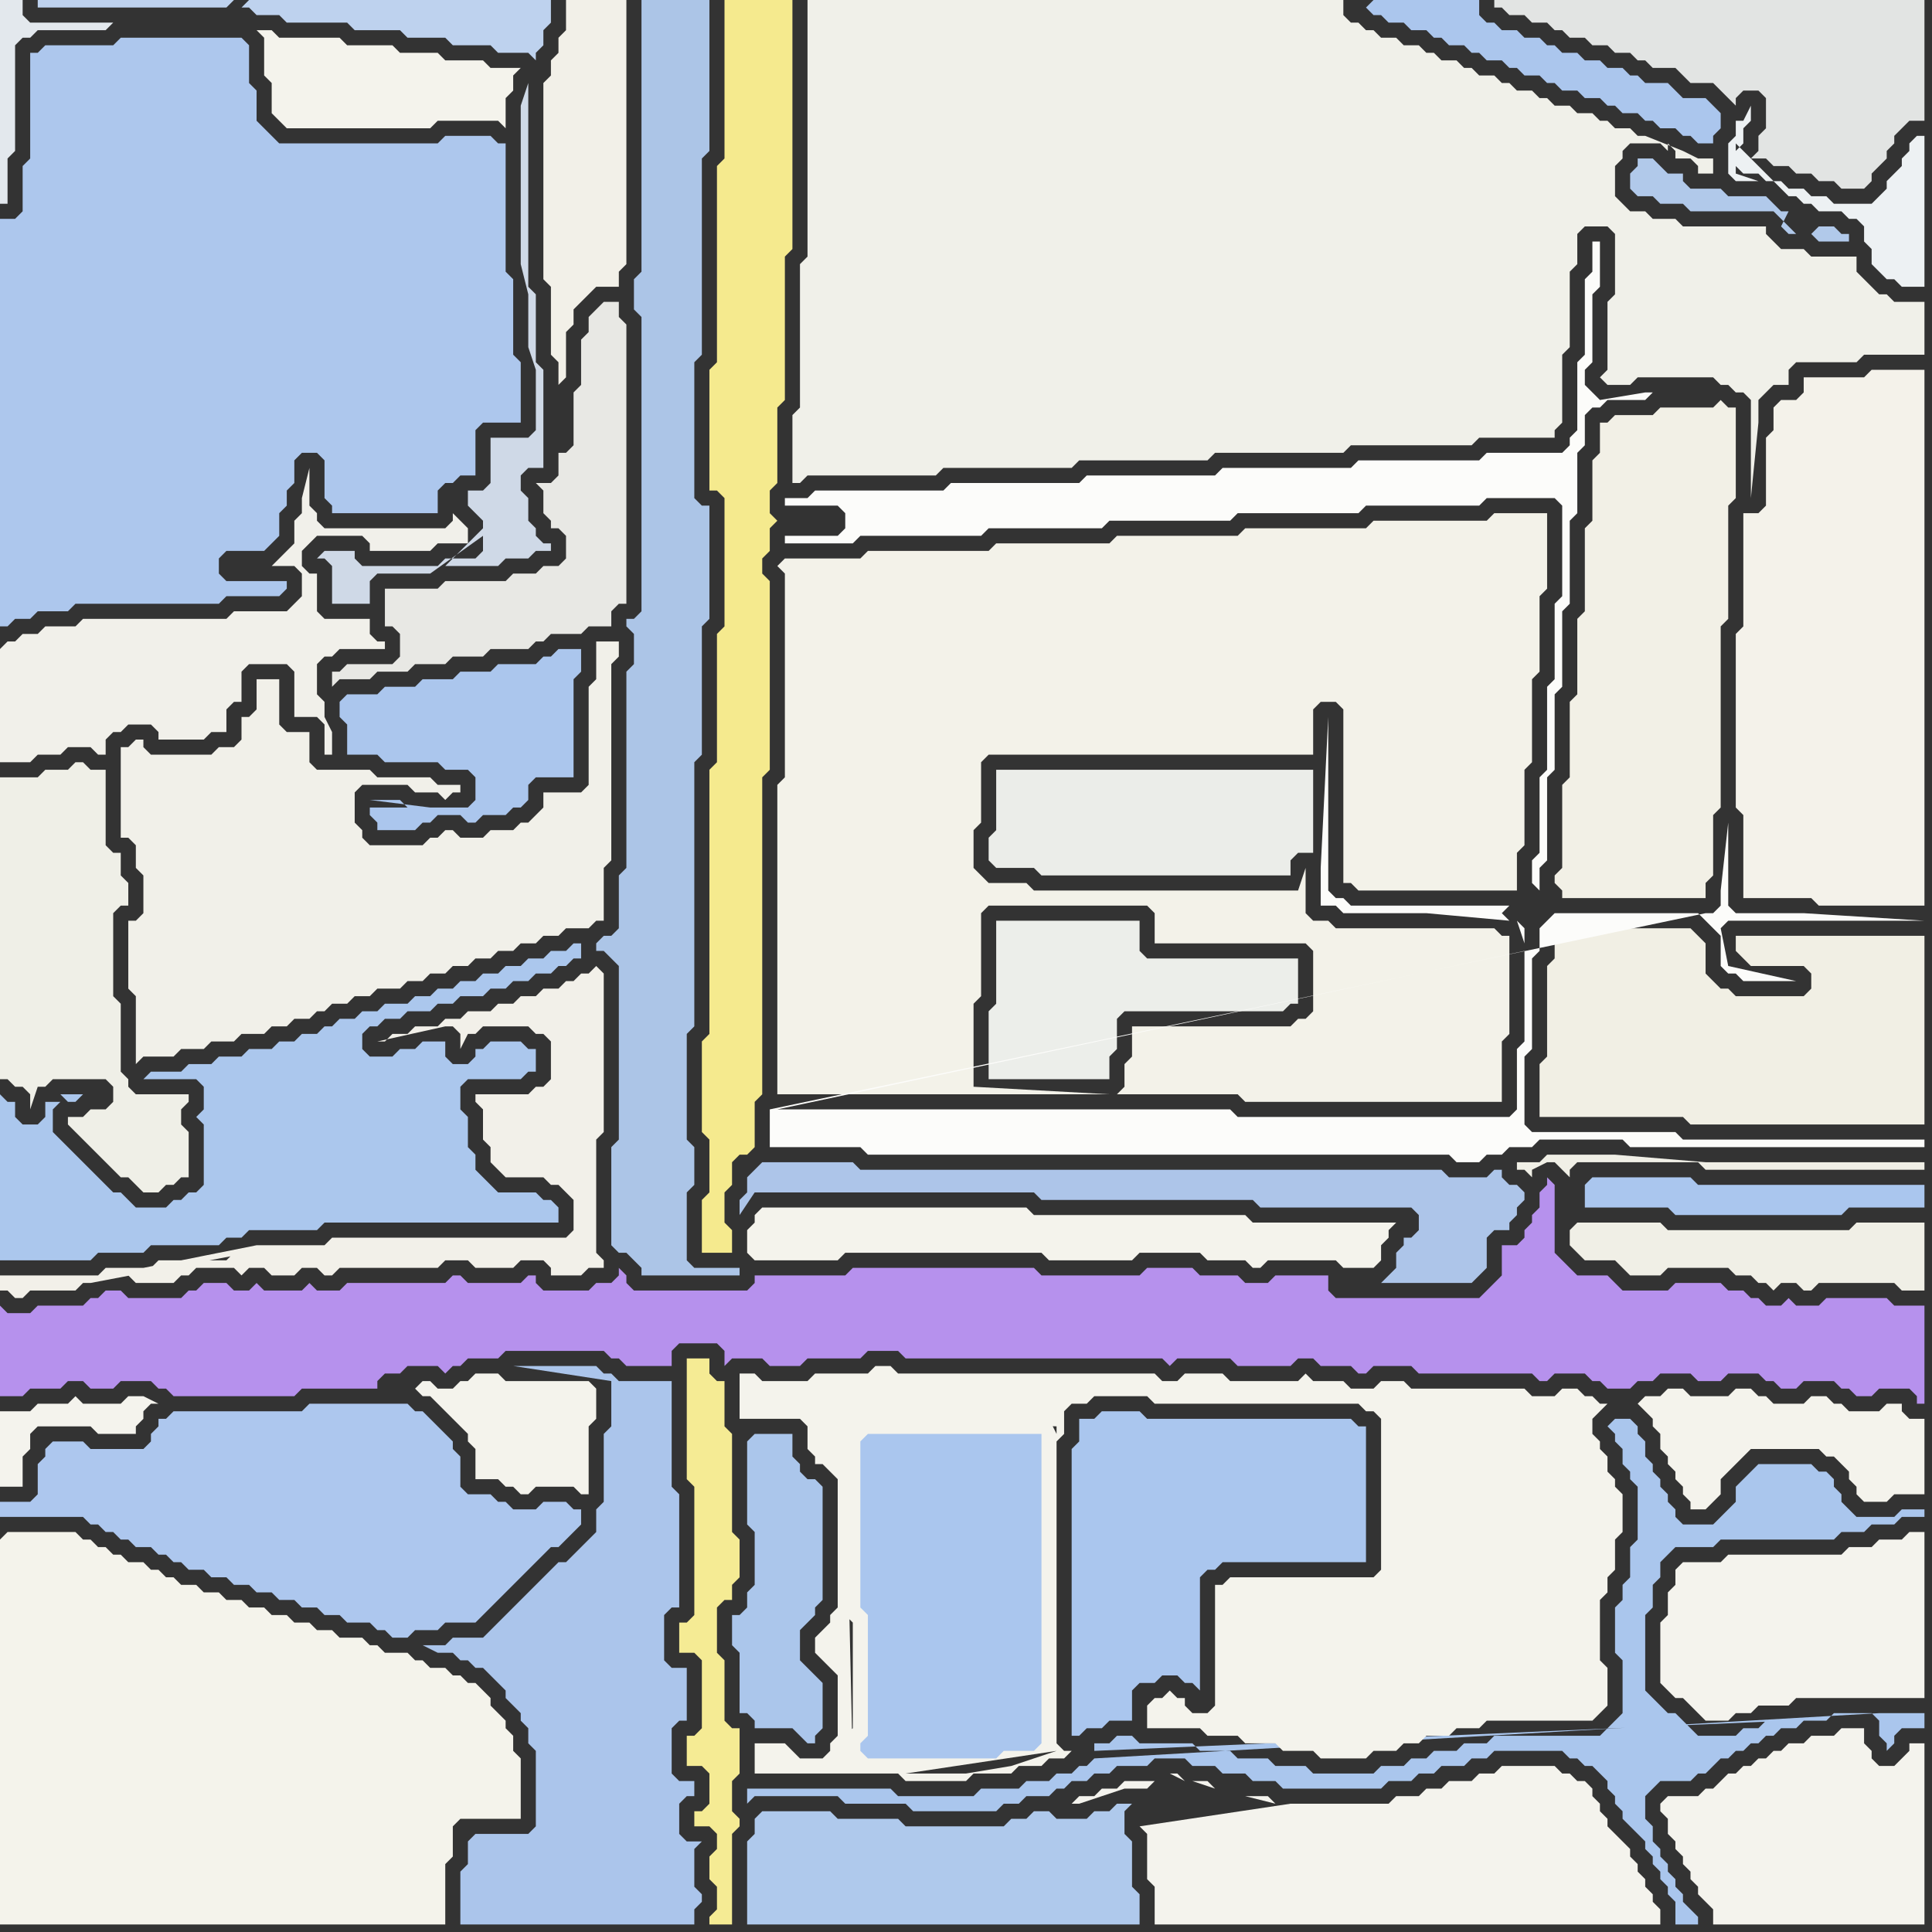 <svg width="256" height="256" xmlns="http://www.w3.org/2000/svg"><rect width="100%" height="100%" fill="#333333" stroke="none"/><script> 
var tempColor;
function hoverPath(evt){
obj = evt.target;
tempColor = obj.getAttribute("fill");
obj.setAttribute("fill","red");
//alert(tempColor);
//obj.setAttribute("stroke","red");}
function recoverPath(evt){
obj = evt.target;
obj.setAttribute("fill", tempColor);
//obj.setAttribute("stroke", tempColor);
}</script><path onmouseover="hoverPath(evt)" onmouseout="recoverPath(evt)" fill="rgb(182,145,237)" d="M  0,176l 0,9 3,0 1,-1 4,0 1,-1 2,0 1,1 3,0 1,-1 4,0 1,1 1,0 1,1 16,0 1,-1 10,0 0,-1 1,-1 2,0 1,-1 4,0 1,1 1,-1 1,0 1,-1 4,0 1,-1 13,0 1,1 1,0 1,1 6,0 0,-2 1,-1 5,0 1,1 0,2 1,-1 4,0 1,1 4,0 1,-1 7,0 1,-1 4,0 1,1 34,0 1,1 1,-1 7,0 1,1 7,0 1,-1 2,0 1,1 4,0 1,1 1,0 1,-1 5,0 1,1 15,0 1,1 1,0 1,-1 4,0 1,1 1,0 1,1 3,0 1,-1 2,0 1,-1 4,0 1,1 3,0 1,-1 4,0 1,1 1,0 1,1 2,0 1,-1 4,0 1,1 1,0 1,1 2,0 1,-1 4,0 1,1 0,1 1,0 0,-13 -4,0 -1,-1 -8,0 -1,1 -3,0 -1,-1 -1,1 -2,0 -1,-1 -1,0 -1,-1 -2,0 -1,-1 -6,0 -1,1 -6,0 -1,-1 -1,-1 -4,0 -1,-1 -1,-1 -1,-1 0,-9 -1,-1 0,1 -1,1 0,2 -1,1 0,1 -1,1 0,1 -1,1 -2,0 0,4 -2,2 -1,1 -19,0 -1,-1 0,-2 -7,0 -1,1 -3,0 -1,-1 -5,0 -1,-1 -6,0 -1,1 -13,0 -1,-1 -24,0 -1,1 -12,0 0,1 -1,1 -15,0 -1,-1 0,-1 -1,-1 0,1 -1,1 -2,0 -1,1 -6,0 -1,-1 0,-1 -1,0 -1,1 -7,0 -1,-1 -1,0 -1,1 -13,0 -1,1 -3,0 -1,-1 -1,1 -5,0 -1,-1 -1,1 -2,0 -1,-1 -3,0 -1,1 -1,0 -1,1 -7,0 -1,-1 -2,0 -1,1 -1,0 -1,1 -6,0 -1,1 -3,0 -1,-1Z"/>
<path onmouseover="hoverPath(evt)" onmouseout="recoverPath(evt)" fill="rgb(244,243,235)" d="M  0,204l 0,51 59,0 0,-8 1,-1 0,-4 1,-1 8,0 0,-8 -1,-1 0,-2 -1,-1 0,-1 -1,-1 -1,-1 0,-1 -1,-1 -1,-1 -1,0 -1,-1 -1,0 -1,-1 -2,0 -1,-1 -1,0 -1,-1 -3,0 -1,-1 -1,0 -1,-1 -3,0 -1,-1 -2,0 -1,-1 -2,0 -1,-1 -2,0 -1,-1 -2,0 -1,-1 -2,0 -1,-1 -2,0 -1,-1 -2,0 -1,-1 -1,0 -1,-1 -1,0 -1,-1 -2,0 -1,-1 -1,0 -1,-1 -1,0 -1,-1 -1,0 -1,-1 -9,0 -1,1Z"/>
<path onmouseover="hoverPath(evt)" onmouseout="recoverPath(evt)" fill="rgb(173,199,238)" d="M  6,192l 0,1 -1,1 0,4 -1,1 -4,0 0,2 11,0 1,1 1,0 1,1 1,0 1,1 1,0 1,1 2,0 1,1 1,0 1,1 1,0 1,1 2,0 1,1 2,0 1,1 2,0 1,1 2,0 1,1 2,0 1,1 2,0 1,1 2,0 1,1 3,0 1,1 1,0 1,1 2,0 1,-1 3,0 1,-1 4,0 1,-1 1,-1 1,-1 1,-1 1,-1 1,-1 1,-1 2,-2 1,-1 1,0 1,-1 1,-1 1,-1 0,-2 -1,0 -1,-1 -3,0 -1,1 -3,0 -1,-1 -1,0 -1,-1 -3,0 -1,-1 0,-4 -1,-1 0,-1 -1,-1 -1,-1 -1,-1 -1,-1 -1,0 -1,-1 -13,0 -1,1 -17,0 -1,1 -1,0 0,1 -1,1 0,1 -1,1 -7,0 -1,-1 -4,0 -1,1Z"/>
<path onmouseover="hoverPath(evt)" onmouseout="recoverPath(evt)" fill="rgb(171,199,237)" d="M  22,160l -4,0 -1,-1 -1,-1 -1,0 -4,-4 -1,-1 -3,-3 0,-3 1,-1 -2,0 0,2 -1,1 -2,0 -1,-1 0,-2 -1,0 -1,-1 0,22 12,0 1,-1 6,0 1,-1 9,0 1,-1 2,0 1,-1 9,0 1,-1 31,0 0,-2 -1,-1 -1,0 -1,-1 -5,0 -1,-1 -1,-1 -1,-1 0,-2 -1,-1 0,-4 -1,-1 0,-3 1,-1 7,0 1,-1 1,0 0,-3 -1,0 -1,-1 -4,0 -1,1 -1,0 0,1 -1,1 -2,0 -1,-1 0,-2 -3,0 -1,1 -2,0 -1,1 -3,0 -1,-1 0,-2 1,-1 1,0 1,-1 2,0 1,-1 3,0 1,-1 2,0 1,-1 3,0 1,-1 2,0 1,-1 2,0 1,-1 2,0 1,-1 1,0 1,-1 1,0 0,-2 -1,0 -1,1 -2,0 -1,1 -2,0 -1,1 -2,0 -1,1 -2,0 -1,1 -2,0 -1,1 -2,0 -1,1 -2,0 -1,1 -3,0 -1,1 -2,0 -1,1 -2,0 -1,1 -1,0 -1,1 -2,0 -1,1 -2,0 -1,1 -3,0 -1,1 -3,0 -1,1 -3,0 -1,1 -4,0 -1,1 7,0 1,1 0,3 -1,1 1,1 0,8 -1,1 -1,0 -1,1 -1,0 -1,1 -14,-15 1,1 1,0 1,-1 -3,0 14,15Z"/>
<path onmouseover="hoverPath(evt)" onmouseout="recoverPath(evt)" fill="rgb(244,243,236)" d="M  55,184l 0,0 1,1 1,0 1,1 1,1 1,1 1,1 1,1 0,1 1,1 0,4 3,0 1,1 1,0 1,1 1,0 1,-1 5,0 1,1 1,0 0,-9 1,-1 0,-4 -1,-1 -11,0 -1,-1 -3,0 -1,1 -1,0 -1,1 -2,0 -1,-1 -1,0 -1,1Z"/>
<path onmouseover="hoverPath(evt)" onmouseout="recoverPath(evt)" fill="rgb(171,197,235)" d="M  62,244l 0,3 -1,1 0,7 31,0 0,-2 1,-1 0,-1 -1,-1 0,-5 1,-1 -2,0 -1,-1 0,-4 1,-1 1,0 0,-2 -2,0 -1,-1 0,-6 1,-1 1,0 0,-7 -2,0 -1,-1 0,-6 1,-1 1,0 0,-15 -1,-1 0,-14 -7,0 -1,-1 -1,0 -1,-1 -11,0 13,2 0,6 -1,1 0,9 -1,1 0,3 -1,1 -1,1 -1,1 -1,1 -1,0 -1,1 -1,1 -1,1 -1,1 -1,1 -1,1 -1,1 -1,1 -1,1 -1,1 -4,0 -1,1 -3,0 2,1 2,0 1,1 1,0 1,1 1,0 1,1 1,1 1,1 0,1 1,1 1,1 0,1 1,1 0,2 1,1 0,10 -1,1 -7,0 -1,1Z"/>
<path onmouseover="hoverPath(evt)" onmouseout="recoverPath(evt)" fill="rgb(173,197,233)" d="M  99,156l 0,2 -1,1 0,2 2,-3 37,0 1,1 28,0 1,1 20,0 1,1 0,2 -1,1 -1,0 0,1 -1,1 0,2 -2,2 12,0 1,-1 1,-1 0,-4 1,-1 2,0 0,-1 1,-1 0,-1 1,-1 0,-1 -1,-1 -1,0 -1,-1 0,-1 -1,0 -1,1 -5,0 -1,-1 -77,0 -1,-1 -12,0 -2,2Z"/>
<path onmouseover="hoverPath(evt)" onmouseout="recoverPath(evt)" fill="rgb(170,198,238)" d="M  144,188l -1,0 0,3 -1,1 0,38 1,0 1,-1 2,0 1,-1 3,0 0,-4 1,-1 2,0 1,-1 2,0 1,1 1,0 1,1 0,-15 1,-1 1,0 1,-1 19,0 0,-18 -1,0 -1,-1 -27,0 -1,-1 -5,0 -1,1Z"/>
<path onmouseover="hoverPath(evt)" onmouseout="recoverPath(evt)" fill="rgb(243,242,233)" d="M  150,136l 0,4 -1,1 0,3 -1,1 16,0 1,1 34,0 0,-8 1,-1 0,-13 -1,0 -1,-1 -21,0 -1,-1 -2,0 -1,-1 0,-6 -1,3 -35,0 -1,-1 -5,0 -1,-1 -1,-1 0,-5 1,-1 0,-8 1,-1 43,0 0,-6 1,-1 2,0 1,1 0,23 1,0 1,1 21,0 0,-5 1,-1 0,-10 1,-1 0,-11 1,-1 0,-10 1,-1 0,-10 -7,0 -1,1 -15,0 -1,1 -16,0 -1,1 -16,0 -1,1 -15,0 -1,1 -16,0 -1,1 -10,0 -1,1 1,1 0,27 -1,1 0,41 44,0 -18,-1 0,-11 1,-1 0,-11 1,-1 21,0 1,1 0,4 20,0 1,1 0,8 -1,1 -1,0 -1,1Z"/>
<path onmouseover="hoverPath(evt)" onmouseout="recoverPath(evt)" fill="rgb(244,243,237)" d="M  153,236l -4,0 -1,1 -2,0 -1,1 -2,0 -1,1 1,0 3,-1 3,-1 3,0 1,-1 2,-1 1,0 1,1 -2,-1 -2,1 7,0 1,1 -3,-1 -5,0 10,1 0,0 -10,-1 12,2 3,0 1,1 -4,-1 -12,-2 -2,6 1,1 0,6 1,1 0,5 67,0 0,-2 -1,-1 0,-1 -1,-1 0,-1 -1,-1 0,-1 -1,-1 0,-1 -1,-1 -1,-1 -1,-1 0,-1 -1,-1 0,-1 -1,-1 0,-1 -1,-1 -1,0 -1,-1 -1,0 -1,-1 -7,0 -1,1 -2,0 -1,1 -3,0 -1,1 -2,0 -1,1 -3,0 -1,1 -13,0 -20,3 2,-6Z"/>
<path onmouseover="hoverPath(evt)" onmouseout="recoverPath(evt)" fill="rgb(244,243,237)" d="M  222,208l 0,2 -1,1 0,3 -1,1 0,8 1,1 1,1 1,0 1,1 1,1 1,1 3,0 1,-1 2,0 1,-1 4,0 1,-1 17,0 0,-22 -2,0 -1,1 -3,0 -1,1 -3,0 -1,1 -15,0 -1,1 -5,0 -1,1Z"/>
<path onmouseover="hoverPath(evt)" onmouseout="recoverPath(evt)" fill="rgb(241,240,233)" d="M  19,121l -1,1 -1,0 0,9 1,1 0,9 1,-1 4,0 1,-1 3,0 1,-1 3,0 1,-1 3,0 1,-1 2,0 1,-1 2,0 1,-1 1,0 1,-1 2,0 1,-1 2,0 1,-1 3,0 1,-1 2,0 1,-1 2,0 1,-1 2,0 1,-1 2,0 1,-1 2,0 1,-1 2,0 1,-1 2,0 1,-1 3,0 1,-1 1,0 0,-7 1,-1 0,-26 1,-1 0,-2 -3,0 0,5 -1,1 0,13 -1,1 -5,0 0,2 -1,1 -1,1 -1,0 -1,1 -3,0 -1,1 -3,0 -1,-1 -1,0 -1,1 -1,0 -1,1 -7,0 -1,-1 0,-1 -1,-1 0,-4 1,-1 6,0 1,1 3,0 1,1 1,-1 1,0 0,-1 -3,0 -1,-1 -7,0 -1,-1 -7,0 -1,-1 0,-4 -3,0 -1,-1 0,-6 -3,0 0,4 -1,1 -1,0 0,3 -1,1 -2,0 -1,1 -8,0 -1,-1 0,-1 -1,0 -1,1 -1,0 0,12 1,0 1,1 0,3 1,1Z"/>
<path onmouseover="hoverPath(evt)" onmouseout="recoverPath(evt)" fill="rgb(190,210,238)" d="M  32,1l 1,0 1,1 3,0 1,1 8,0 1,1 6,0 1,1 5,0 1,1 5,0 1,1 4,0 1,1 0,-1 1,-1 0,-2 1,-1 0,-3 -40,0 -1,1 -1,-1 -26,0 0,1 25,0 1,-1 1,1Z"/>
<path onmouseover="hoverPath(evt)" onmouseout="recoverPath(evt)" fill="rgb(172,197,231)" d="M  84,85l 0,3 -1,1 0,26 -1,1 0,7 -1,1 -1,0 -1,1 0,1 1,0 1,1 1,1 0,23 -1,1 0,13 1,1 1,0 1,1 1,1 0,1 13,0 0,-1 -6,0 -1,-1 0,-9 1,-1 0,-5 -1,-1 0,-14 1,-1 0,-35 1,-1 0,-17 1,-1 0,-15 -1,0 -1,-1 0,-18 1,-1 0,-26 1,-1 0,-20 -9,0 0,36 -1,1 0,4 1,1 0,39 -1,1 -1,0 0,1 1,1Z"/>
<path onmouseover="hoverPath(evt)" onmouseout="recoverPath(evt)" fill="rgb(244,243,236)" d="M  100,161l 0,1 -1,1 0,3 1,1 11,0 1,-1 26,0 1,1 11,0 1,-1 8,0 1,1 5,0 1,1 1,0 1,-1 9,0 1,1 4,0 1,-1 0,-2 1,-1 0,-1 1,-1 -19,0 -1,-1 -28,0 -1,-1 -35,0 -1,1Z"/>
<path onmouseover="hoverPath(evt)" onmouseout="recoverPath(evt)" fill="rgb(240,240,233)" d="M  151,61l 9,0 1,-1 17,0 1,-1 16,0 1,-1 10,0 0,-1 1,-1 0,-9 1,-1 0,-10 1,-1 0,-4 1,-1 3,0 1,1 0,8 -1,1 0,9 -1,1 1,1 3,0 1,-1 10,0 1,1 1,0 1,1 1,0 1,1 0,13 1,-10 0,-3 1,-1 1,-1 2,0 0,-2 1,-1 8,0 1,-1 8,0 0,-7 -4,0 -1,-1 -1,0 -1,-1 -1,-1 -1,-1 0,-2 -6,0 -1,-1 -3,0 -1,-1 -1,-1 0,-1 -11,0 -1,-1 -3,0 -1,-1 -2,0 -1,-1 -1,-1 0,-4 1,-1 0,-1 1,-1 4,0 1,1 0,-1 1,1 0,1 2,0 1,1 0,1 2,0 0,-2 -2,0 -2,-1 -5,-2 -1,0 -1,-1 -2,0 -1,-1 -1,0 -1,-1 -2,0 -1,-1 -2,0 -1,-1 -1,0 -1,-1 -2,0 -1,-1 -1,0 -1,-1 -2,0 -1,-1 -1,0 -1,-1 -2,0 -1,-1 -1,0 -1,-1 -2,0 -1,-1 -2,0 -1,-1 -1,0 -1,-1 -1,0 -1,-1 0,-2 -71,0 0,34 -1,1 0,19 -1,1 0,9 1,0 1,-1 17,0 1,-1 17,0 1,-1Z"/>
<path onmouseover="hoverPath(evt)" onmouseout="recoverPath(evt)" fill="rgb(171,198,237)" d="M  181,1l 0,0 1,1 1,0 1,1 2,0 1,1 2,0 1,1 1,0 1,1 2,0 1,1 1,0 1,1 2,0 1,1 1,0 1,1 2,0 1,1 1,0 1,1 2,0 1,1 2,0 1,1 1,0 1,1 2,0 1,1 1,0 1,1 2,0 1,1 1,0 1,1 2,0 0,-1 1,-1 0,-2 -1,-1 -1,-1 -3,0 -1,-1 -1,-1 -3,0 -1,-1 -1,0 -1,-1 -2,0 -1,-1 -2,0 -1,-1 -2,0 -1,-1 -1,0 -1,-1 -2,0 -1,-1 -2,0 -1,-1 -1,0 -1,-1 0,-2 -14,0 -1,1 -1,-1 0,0 1,1Z"/>
<path onmouseover="hoverPath(evt)" onmouseout="recoverPath(evt)" fill="rgb(170,198,238)" d="M  210,157l 0,3 11,0 1,1 22,0 1,-1 10,0 0,-3 -30,0 -1,-1 -13,0 -1,1Z"/>
<path onmouseover="hoverPath(evt)" onmouseout="recoverPath(evt)" fill="rgb(242,240,230)" d="M  213,56l -1,0 0,4 -1,1 0,8 -1,1 0,11 -1,1 0,10 -1,1 0,10 -1,1 0,11 -1,1 0,1 1,1 0,1 19,0 0,-2 1,-1 0,-8 1,-1 0,-24 1,-1 0,-15 1,-1 0,-12 -1,0 -1,-1 -1,1 -7,0 -1,1 -5,0 -1,1Z"/>
<path onmouseover="hoverPath(evt)" onmouseout="recoverPath(evt)" fill="rgb(241,240,234)" d="M  0,86l 0,15 4,0 1,-1 3,0 1,-1 3,0 1,1 1,0 0,-2 1,-1 1,0 1,-1 3,0 1,1 0,1 6,0 1,-1 2,0 0,-3 1,-1 1,0 0,-4 1,-1 5,0 1,1 0,6 3,0 1,1 0,4 1,0 0,-3 -1,-2 0,-2 -1,-1 0,-4 1,-1 1,0 1,-1 6,0 0,-1 -1,0 -1,-1 0,-2 -6,0 -1,-1 0,-5 -1,0 -1,-1 0,-2 1,-1 1,-1 6,0 1,1 0,1 8,0 1,-1 4,0 0,-2 -1,-1 0,0 -1,-1 0,1 -1,1 -16,0 -1,-1 0,-1 -1,-1 0,-5 -1,4 0,2 -1,1 0,3 -1,1 -2,2 3,0 1,1 0,3 -1,1 -1,1 -7,0 -1,1 -19,0 -1,1 -4,0 -1,1 -2,0 -1,1 -1,0 -1,1Z"/>
<path onmouseover="hoverPath(evt)" onmouseout="recoverPath(evt)" fill="rgb(239,239,231)" d="M  15,128l 0,-7 1,-1 1,0 0,-3 -1,-1 0,-3 -1,0 -1,-1 0,-10 -2,0 -1,-1 -1,0 -1,1 -3,0 -1,1 -5,0 0,40 1,0 1,1 1,0 1,1 0,2 1,-3 1,0 1,-1 7,0 1,1 0,2 -1,1 -2,0 -1,1 -2,0 0,1 1,1 0,0 1,1 1,1 1,1 1,1 1,1 1,1 1,0 1,1 1,1 2,0 1,-1 1,0 1,-1 1,0 0,-6 -1,-1 0,-2 1,-1 0,-1 -7,0 -1,-1 0,-1 -1,-1 0,-9 -1,-1Z"/>
<path onmouseover="hoverPath(evt)" onmouseout="recoverPath(evt)" fill="rgb(242,240,233)" d="M  33,166l -2,0 -1,1 -9,0 -1,1 -6,0 -1,1 -13,0 0,2 1,0 1,1 1,0 1,-1 6,0 1,-1 1,0 21,-4 -19,3 3,0 1,1 5,0 1,-1 1,0 1,-1 5,0 1,1 1,-1 2,0 1,1 3,0 1,-1 2,0 1,1 1,0 1,-1 13,0 1,-1 3,0 1,1 5,0 1,-1 3,0 1,1 0,1 4,0 1,-1 2,0 0,-1 -1,-1 0,-15 1,-1 0,-21 -1,-1 -1,1 -1,0 -1,1 -1,0 -1,1 -2,0 -1,1 -2,0 -1,1 -2,0 -1,1 -3,0 -1,1 -2,0 -1,1 -3,0 -1,1 -2,0 -1,1 -1,0 9,-2 1,0 1,1 0,2 1,-2 1,0 1,-1 6,0 1,1 1,0 1,1 0,5 -1,1 -1,0 -1,1 -7,0 0,1 1,1 0,4 1,1 0,2 1,1 1,1 5,0 1,1 1,0 1,1 1,1 0,4 -1,1 -31,0 -1,1 -9,0 -20,4 19,-3Z"/>
<path onmouseover="hoverPath(evt)" onmouseout="recoverPath(evt)" fill="rgb(245,234,142)" d="M  104,40l 0,-6 1,-1 0,-33 -9,0 0,21 -1,1 0,26 -1,1 0,16 1,0 1,1 0,17 -1,1 0,17 -1,1 0,35 -1,1 0,12 1,1 0,7 -1,1 0,7 4,0 0,-3 -1,-1 0,-4 1,-1 0,-3 1,-1 1,0 1,-1 0,-6 1,-1 0,-42 1,-1 0,-25 -1,-1 0,-2 1,-1 0,-3 1,-1 0,0 -1,-1 0,-3 1,-1 0,-10 1,-1Z"/>
<path onmouseover="hoverPath(evt)" onmouseout="recoverPath(evt)" fill="rgb(235,237,233)" d="M  132,102l 0,8 -1,1 0,3 1,1 5,0 1,1 33,0 0,-2 1,-1 2,0 0,-11Z"/>
<path onmouseover="hoverPath(evt)" onmouseout="recoverPath(evt)" fill="rgb(236,238,234)" d="M  132,122l 0,11 -1,1 0,9 16,0 0,-3 1,-1 0,-4 1,-1 21,0 1,-1 1,0 0,-6 -20,0 -1,-1 0,-4Z"/>
<path onmouseover="hoverPath(evt)" onmouseout="recoverPath(evt)" fill="rgb(170,198,237)" d="M  145,233l -1,1 -1,0 -1,1 -2,0 -1,1 -3,0 -1,1 -5,0 -1,1 -10,0 -1,-1 -19,0 0,2 1,-1 11,0 1,1 8,0 1,1 11,0 1,-1 2,0 1,-1 3,0 1,-1 1,0 1,-1 2,0 1,-1 2,0 1,-1 4,0 1,-1 4,0 1,1 3,0 1,1 3,0 1,1 3,0 1,1 13,0 1,-1 3,0 1,-1 2,0 1,-1 3,0 1,-1 2,0 1,-1 9,0 1,1 1,0 1,1 1,0 1,1 1,1 0,1 1,1 0,1 1,1 0,1 1,1 1,1 1,1 0,1 1,1 0,1 1,1 0,1 1,1 0,1 1,1 0,3 3,0 0,-1 -1,-1 0,0 -1,-1 0,-1 -1,-1 0,-1 -1,-1 0,-1 -1,-1 0,-1 -1,-1 0,-2 -1,-1 0,-3 1,-1 1,-1 4,0 1,-1 1,0 1,-1 1,-1 1,0 1,-1 1,0 1,-1 1,0 1,-1 1,0 1,-1 2,0 1,-1 3,0 1,-1 5,0 1,1 0,2 1,1 0,1 1,-1 0,-1 1,-1 3,0 0,-2 -6,0 -104,6 92,-5 -3,0 -1,1 -2,0 -1,1 -5,0 -1,-1 -1,-1 -1,-1 -1,0 -1,-1 -1,-1 -1,-1 0,-10 1,-1 0,-3 1,-1 0,-2 1,-1 1,-1 5,0 1,-1 15,0 1,-1 3,0 1,-1 3,0 1,-1 3,0 0,-1 -3,0 -1,1 -5,0 -1,-1 -1,-1 0,-1 -1,-1 0,-1 -1,-1 -1,0 -1,-1 -7,0 -1,1 0,0 -1,1 -1,1 0,2 -1,1 -1,1 -1,1 -4,0 -1,-1 0,-1 -1,-1 0,-1 -1,-1 0,-1 -1,-1 0,-1 -1,-1 0,-2 -1,-1 0,-1 -1,-1 -2,0 -1,1 0,0 1,1 0,1 1,1 0,2 1,1 0,1 1,1 0,7 -1,1 0,4 -1,1 0,2 -1,1 0,6 1,1 0,7 -1,1 -1,1 -1,1 -14,0 -1,1 -3,0 -1,1 -3,0 -1,1 -2,0 -1,1 -3,0 -1,1 -8,0 -1,-1 -4,0 -1,-1 -4,0 -1,-1 -4,0 -1,-1 -7,0 -1,-1 -2,0 -1,1 -2,0 0,1 92,-4 -92,5Z"/>
<path onmouseover="hoverPath(evt)" onmouseout="recoverPath(evt)" fill="rgb(244,243,236)" d="M  152,226l 0,3 7,0 1,1 4,0 1,1 4,0 1,1 4,0 1,1 6,0 1,-1 3,0 1,-1 2,0 1,-1 3,0 1,-1 3,0 1,-1 14,0 1,-1 1,-1 0,-5 -1,-1 0,-8 1,-1 0,-2 1,-1 0,-4 1,-1 0,-5 -1,-1 0,-1 -1,-1 0,-2 -1,-1 0,-1 -1,-1 0,-2 1,-1 1,-1 -1,0 -1,-1 -1,0 -1,-1 -2,0 -1,1 -3,0 -1,-1 -15,0 -1,-1 -3,0 -1,1 -3,0 -1,-1 -4,0 -1,-1 -1,1 -9,0 -1,-1 -5,0 -1,1 -2,0 -1,-1 -34,0 -1,-1 -2,0 -1,1 -7,0 -1,1 -6,0 -1,-1 -2,0 0,6 8,0 1,1 0,3 1,1 0,1 1,0 1,1 1,1 0,17 -1,1 0,1 -1,1 -1,1 0,2 1,1 0,0 1,1 1,1 0,8 -1,1 0,1 -1,1 -3,0 -1,-1 -1,-1 -4,0 0,4 19,0 1,1 8,0 1,-1 5,0 1,-1 3,0 1,-1 2,0 1,-1 -1,0 -1,-1 0,-40 1,-1 0,-3 1,-1 2,0 1,-1 7,0 1,1 27,0 1,1 1,0 1,1 0,20 -1,1 -19,0 -1,1 -1,0 0,16 -1,1 -2,0 -1,-1 0,-1 -1,0 -1,-1 -1,1 -1,0 -1,1 -12,-37 0,1 -1,-2 -26,0 27,1 12,37 -40,-37 0,0 40,37 -40,-36 0,24 1,1 0,14 -1,1 0,3 1,1 -1,-44 40,36 -12,6 -6,2 -6,1 -8,0 20,-3 12,-6 65,-40 0,0 1,1 0,0 1,1 0,1 1,1 0,2 1,1 0,1 1,1 0,1 1,1 0,1 1,1 0,1 2,0 1,-1 0,0 1,-1 0,-2 1,-1 1,-1 1,-1 1,-1 9,0 1,1 1,0 1,1 1,1 0,1 1,1 0,1 1,1 3,0 1,-1 4,0 0,-10 -2,0 -1,-1 0,-1 -2,0 -1,1 -4,0 -1,-1 -1,0 -1,-1 -2,0 -1,1 -4,0 -1,-1 -1,0 -1,-1 -2,0 -1,1 -5,0 -1,-1 -2,0 -1,1 -2,0 -1,1 -65,40Z"/>
<path onmouseover="hoverPath(evt)" onmouseout="recoverPath(evt)" fill="rgb(241,239,228)" d="M  206,126l 0,1 -1,1 0,12 -1,1 0,7 19,0 1,1 31,0 0,-25 -25,0 0,2 1,1 0,0 1,1 7,0 1,1 0,2 -1,1 -9,0 -1,-1 -1,0 -1,-1 -1,-1 0,-4 -1,-1 -1,-1 -17,0 -1,1Z"/>
<path onmouseover="hoverPath(evt)" onmouseout="recoverPath(evt)" fill="rgb(244,243,237)" d="M  1,187l -1,0 0,10 3,0 0,-4 1,-1 0,-2 1,-1 7,0 1,1 5,0 0,-1 1,-1 0,-1 1,-1 1,0 -2,-1 -2,0 -1,1 -5,0 -1,-1 -1,1 -4,0 -1,1Z"/>
<path onmouseover="hoverPath(evt)" onmouseout="recoverPath(evt)" fill="rgb(173,199,237)" d="M  5,7l -1,0 0,14 -1,1 0,6 -1,1 -2,0 0,54 1,0 1,-1 2,0 1,-1 4,0 1,-1 19,0 1,-1 7,0 1,-1 0,-1 -8,0 -1,-1 0,-2 1,-1 5,0 1,-1 1,-1 0,-3 1,-1 0,-2 1,-1 0,-3 1,-1 2,0 1,1 0,5 1,1 0,1 14,0 0,-3 1,-1 1,0 1,-1 2,0 0,-6 1,-1 5,0 0,-8 -1,-1 0,-10 -1,-1 0,-17 -1,0 -1,-1 -6,0 -1,1 -21,0 -1,-1 -1,-1 -1,-1 0,-4 -1,-1 0,-5 -1,-1 -16,0 -1,1 -9,0 -1,1Z"/>
<path onmouseover="hoverPath(evt)" onmouseout="recoverPath(evt)" fill="rgb(227,232,237)" d="M  15,3l -11,0 -1,-1 0,-2 -3,0 0,27 1,0 0,-6 1,-1 0,-14 1,-1 1,0 1,-1 9,0 1,-1Z"/>
<path onmouseover="hoverPath(evt)" onmouseout="recoverPath(evt)" fill="rgb(171,198,237)" d="M  49,107l 0,1 1,1 0,1 5,0 1,-1 1,0 1,-1 3,0 1,1 1,0 1,-1 3,0 1,-1 1,0 1,-1 0,-2 1,-1 5,0 0,-13 1,-1 0,-3 -3,0 -1,1 -1,0 -1,1 -5,0 -1,1 -4,0 -1,1 -4,0 -1,1 -4,0 -1,1 -4,0 -1,1 0,2 1,1 0,4 4,0 1,1 7,0 1,1 3,0 1,1 0,3 -1,1 -8,0 -1,-1 -4,0 8,1Z"/>
<path onmouseover="hoverPath(evt)" onmouseout="recoverPath(evt)" fill="rgb(207,217,231)" d="M  64,71l 0,2 -1,1 -4,0 -1,1 -10,0 -1,-1 0,-1 -4,0 -1,1 1,0 1,1 0,5 5,0 0,-3 1,-1 7,0 7,-5 -5,4 7,0 1,-1 3,0 1,-1 2,0 0,-1 -1,0 -1,-1 0,-1 -1,-1 0,-3 -1,-1 0,-2 1,-1 2,0 0,-13 -1,-1 0,-9 -1,-1 0,-27 -1,3 0,21 1,4 0,7 1,3 0,8 -1,1 -5,0 0,6 -1,1 -2,0 0,2 1,1 0,0 1,1 0,1 -5,5 5,-4Z"/>
<path onmouseover="hoverPath(evt)" onmouseout="recoverPath(evt)" fill="rgb(244,243,236)" d="M  68,11l 0,-1 1,-1 -4,0 -1,-1 -5,0 -1,-1 -5,0 -1,-1 -6,0 -1,-1 -8,0 -1,-1 -2,0 1,1 0,5 1,1 0,4 1,1 1,1 19,0 1,-1 8,0 1,1 0,-4 1,-1Z"/>
<path onmouseover="hoverPath(evt)" onmouseout="recoverPath(evt)" fill="rgb(242,240,232)" d="M  74,51l 0,0 1,-1 0,-6 1,-1 0,-2 1,-1 1,-1 1,-1 3,0 0,-2 1,-1 0,-35 -8,0 0,4 -1,1 0,2 -1,1 0,2 -1,1 0,26 1,1 0,9 1,1Z"/>
<path onmouseover="hoverPath(evt)" onmouseout="recoverPath(evt)" fill="rgb(232,232,228)" d="M  83,65l 0,-22 -1,-1 0,-2 -2,0 -1,1 0,0 -1,1 0,2 -1,1 0,6 -1,1 0,7 -1,1 -1,0 0,3 -1,1 -2,0 1,1 0,3 1,1 0,1 1,0 1,1 0,3 -1,1 -2,0 -1,1 -3,0 -1,1 -8,0 -1,1 -7,0 0,5 1,0 1,1 0,3 -1,1 -6,0 -1,1 -1,0 0,2 1,-1 4,0 1,-1 4,0 1,-1 4,0 1,-1 4,0 1,-1 5,0 1,-1 1,0 1,-1 4,0 1,-1 3,0 0,-2 1,-1 1,0Z"/>
<path onmouseover="hoverPath(evt)" onmouseout="recoverPath(evt)" fill="rgb(245,235,148)" d="M  91,183l 0,13 1,1 0,17 -1,1 -1,0 0,4 2,0 1,1 0,9 -1,1 -1,0 0,4 2,0 1,1 0,4 -1,1 -1,0 0,2 2,0 1,1 0,2 -1,1 0,3 1,1 0,3 -1,1 0,1 3,0 0,-12 1,-1 0,-1 -1,-1 0,-4 1,-1 0,-6 -1,0 -1,-1 0,-8 -1,-1 0,-6 1,-1 1,0 0,-2 1,-1 0,-5 -1,-1 0,-13 -1,-1 0,-6 -1,0 -1,-1 0,-2 -3,0Z"/>
<path onmouseover="hoverPath(evt)" onmouseout="recoverPath(evt)" fill="rgb(171,198,235)" d="M  99,191l 0,11 1,1 0,7 -1,1 0,2 -1,1 -1,0 0,4 1,1 0,8 1,0 1,1 0,1 5,0 1,1 1,1 1,0 0,-1 1,-1 0,-6 -1,-1 0,0 -1,-1 -1,-1 0,-4 1,-1 1,-1 0,-1 1,-1 0,-15 -1,-1 -1,0 -1,-1 0,-1 -1,-1 0,-3 -5,0 -1,1Z"/>
<path onmouseover="hoverPath(evt)" onmouseout="recoverPath(evt)" fill="rgb(252,252,250)" d="M  102,147l 0,5 12,0 1,1 77,0 1,1 3,0 1,-1 2,0 1,-1 3,0 1,-1 11,0 1,1 39,0 0,-1 -32,0 -1,-1 -19,0 -1,-1 0,-9 1,-1 0,-12 1,-1 0,-3 1,-1 1,-1 19,0 1,1 0,0 1,1 1,1 0,4 1,1 1,0 1,1 7,0 -9,-2 -1,-5 1,-1 26,0 -16,-1 -9,0 -1,-1 0,-11 -1,9 0,2 -1,1 -1,0 -124,26 100,-21 0,12 -1,1 0,8 -1,1 -36,0 -1,-1 -60,0 99,-21 -100,21 100,-22 0,-2 -1,-1 0,0 1,3 -100,22 98,-25 -1,-1 0,0 1,-1 -21,0 -1,-1 -1,0 -1,-1 0,-23 -1,20 0,5 2,0 1,1 20,0 -20,-1 22,2 -98,25 102,-29 0,-3 1,-1 0,-11 1,-1 0,-10 1,-1 0,-10 1,-1 0,-11 1,-1 0,-8 1,-1 0,-4 1,-1 1,0 1,-1 5,0 1,-1 -1,0 -6,1 -1,-1 0,0 -1,-1 0,-2 1,-1 0,-9 1,-1 0,-6 -1,0 0,4 -1,1 0,10 -1,1 0,9 -1,1 0,1 -1,1 -10,0 -1,1 -16,0 -1,1 -17,0 -1,1 -17,0 -1,1 -17,0 -1,1 -17,0 -1,1 -3,0 0,1 7,0 1,1 0,2 -1,1 -7,0 0,1 9,0 1,-1 16,0 1,-1 15,0 1,-1 16,0 1,-1 16,0 1,-1 15,0 1,-1 9,0 1,1 0,12 -1,1 0,10 -1,1 0,11 -1,1 0,10 -1,1 0,3 1,1 -102,29Z"/>
<path onmouseover="hoverPath(evt)" onmouseout="recoverPath(evt)" fill="rgb(175,201,236)" d="M  101,240l 0,0 -1,1 0,2 -1,1 0,11 52,0 0,-4 -1,-1 0,-6 -1,-1 0,-3 1,-1 -2,0 -1,1 -2,0 -1,1 -4,0 -1,-1 -2,0 -1,1 -2,0 -1,1 -13,0 -1,-1 -8,0 -1,-1Z"/>
<path onmouseover="hoverPath(evt)" onmouseout="recoverPath(evt)" fill="rgb(170,198,238)" d="M  114,191l 0,22 1,1 0,16 -1,1 0,1 1,1 17,0 1,-1 4,0 1,-1 0,-41 -23,0 -1,1Z"/>
<path onmouseover="hoverPath(evt)" onmouseout="recoverPath(evt)" fill="rgb(240,239,230)" d="M  208,163l 0,2 1,1 1,1 4,0 1,1 1,1 4,0 1,-1 8,0 1,1 2,0 1,1 1,0 1,1 1,-1 2,0 1,1 1,0 1,-1 10,0 1,1 3,0 0,-9 -9,0 -1,1 -24,0 -1,-1 -11,0 -1,1 0,-8 1,-1 16,0 1,1 29,0 0,-1 -29,0 -12,-1 -9,0 -1,1 -3,0 0,1 1,0 1,1 0,-1 2,-1 1,0 1,1 1,1Z"/>
<path onmouseover="hoverPath(evt)" onmouseout="recoverPath(evt)" fill="rgb(244,243,237)" d="M  220,239l 0,1 1,1 0,2 1,1 0,1 1,1 0,1 1,1 0,1 1,1 0,1 1,1 1,1 0,2 28,0 0,-24 -2,0 0,1 -1,1 -1,1 -2,0 -1,-1 0,-1 -1,-1 0,-2 -3,0 -1,1 -3,0 -1,1 -2,0 -1,1 -1,0 -1,1 -1,0 -1,1 -1,0 -1,1 -1,0 -1,1 -1,1 -1,0 -1,1 -4,0 -1,1Z"/>
<path onmouseover="hoverPath(evt)" onmouseout="recoverPath(evt)" fill="rgb(244,242,234)" d="M  235,55l 0,2 -1,1 0,9 -1,1 -2,0 0,15 -1,1 0,23 1,1 0,11 9,0 1,1 14,0 0,-71 -7,0 -1,1 -8,0 0,2 -1,1 -2,0 -1,1Z"/>
<path onmouseover="hoverPath(evt)" onmouseout="recoverPath(evt)" fill="rgb(177,201,234)" d="M  240,31l 0,0 1,1 4,0 0,-1 -1,0 -1,-1 -2,0 -1,1 -3,0 -1,-1 1,-2 -1,0 -1,-1 -1,-1 -5,0 -1,-1 -4,0 -1,-1 0,-1 -2,0 -1,-1 -1,-1 -2,0 0,1 -1,1 0,2 1,1 2,0 1,1 3,0 1,1 11,0 3,3Z"/>
<path onmouseover="hoverPath(evt)" onmouseout="recoverPath(evt)" fill="rgb(226,228,227)" d="M  249,0l -51,0 0,1 1,0 1,1 2,0 1,1 2,0 1,1 1,0 1,1 2,0 1,1 2,0 1,1 2,0 1,1 1,0 1,1 3,0 1,1 1,1 3,0 1,1 1,1 1,1 0,-1 1,-1 2,0 1,1 0,4 -1,1 0,2 -1,1 2,0 1,1 2,0 1,1 2,0 1,1 2,0 1,1 3,0 1,-1 0,-1 1,-1 1,-1 0,-1 1,-1 0,-1 1,-1 1,-1 2,0 0,-16Z"/>
<path onmouseover="hoverPath(evt)" onmouseout="recoverPath(evt)" fill="rgb(237,241,243)" d="M  253,19l 0,1 -1,1 0,1 -2,2 0,1 -2,2 -5,0 -1,-1 -2,0 -1,-1 -2,0 -1,-1 -2,0 -1,-1 -2,0 -1,-1 0,-2 1,-1 0,-2 1,-1 0,-2 -1,2 -1,0 0,2 -1,1 0,4 1,1 3,0 -3,-1 0,-4 6,6 0,0 1,1 1,0 1,1 1,0 1,1 3,0 1,1 1,0 1,1 0,2 1,1 0,2 1,1 1,1 1,0 1,1 3,0 0,-20 -1,0 -1,1Z"/>
</svg>